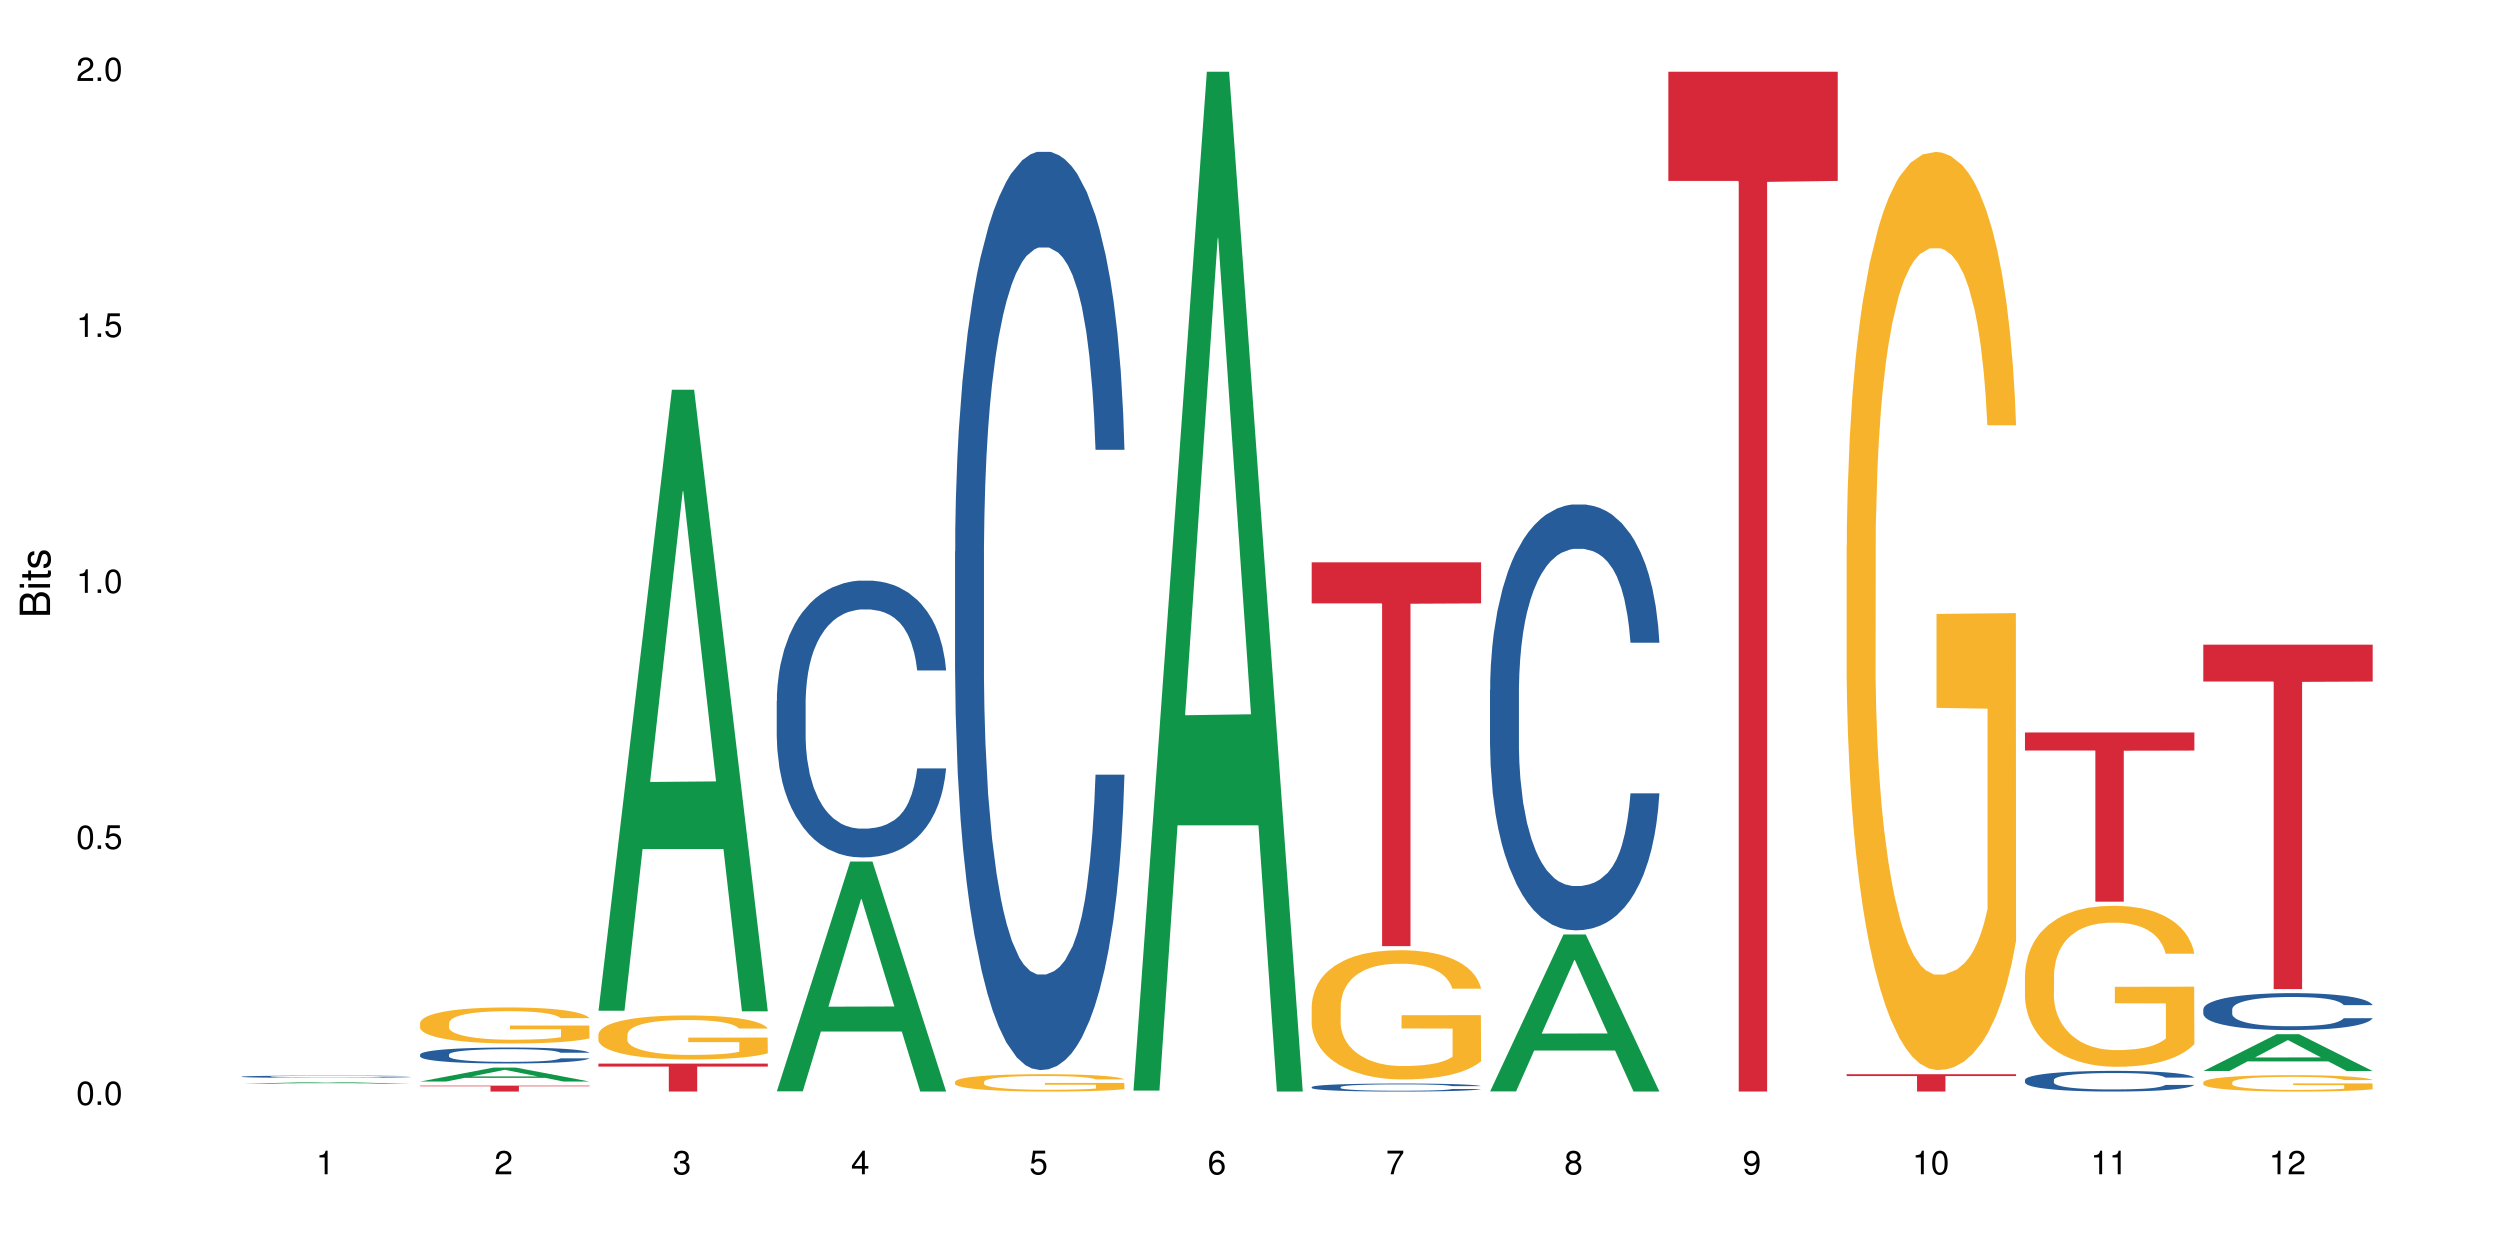 <?xml version="1.0" encoding="UTF-8"?>
<svg xmlns="http://www.w3.org/2000/svg" xmlns:xlink="http://www.w3.org/1999/xlink" width="720pt" height="360pt" viewBox="0 0 720 360" version="1.1">
<defs>
<g>
<symbol overflow="visible" id="glyph0-0">
<path style="stroke:none;" d=""/>
</symbol>
<symbol overflow="visible" id="glyph0-1">
<path style="stroke:none;" d="M 2.641 -6.797 C 2 -6.797 1.422 -6.531 1.078 -6.047 C 0.641 -5.453 0.406 -4.547 0.406 -3.297 C 0.406 -1 1.188 0.219 2.641 0.219 C 4.078 0.219 4.859 -1 4.859 -3.234 C 4.859 -4.562 4.656 -5.438 4.203 -6.047 C 3.844 -6.531 3.281 -6.797 2.641 -6.797 Z M 2.641 -6.047 C 3.547 -6.047 4 -5.125 4 -3.312 C 4 -1.375 3.562 -0.484 2.625 -0.484 C 1.734 -0.484 1.281 -1.422 1.281 -3.281 C 1.281 -5.141 1.734 -6.047 2.641 -6.047 Z M 2.641 -6.047 "/>
</symbol>
<symbol overflow="visible" id="glyph0-2">
<path style="stroke:none;" d="M 1.828 -1 L 0.828 -1 L 0.828 0 L 1.828 0 Z M 1.828 -1 "/>
</symbol>
<symbol overflow="visible" id="glyph0-3">
<path style="stroke:none;" d="M 4.562 -6.797 L 1.062 -6.797 L 0.547 -3.094 L 1.328 -3.094 C 1.719 -3.562 2.047 -3.734 2.578 -3.734 C 3.484 -3.734 4.062 -3.109 4.062 -2.094 C 4.062 -1.125 3.484 -0.531 2.578 -0.531 C 1.828 -0.531 1.375 -0.906 1.188 -1.672 L 0.328 -1.672 C 0.453 -1.109 0.547 -0.844 0.75 -0.594 C 1.125 -0.078 1.828 0.219 2.594 0.219 C 3.969 0.219 4.922 -0.781 4.922 -2.219 C 4.922 -3.562 4.031 -4.484 2.719 -4.484 C 2.25 -4.484 1.859 -4.359 1.469 -4.062 L 1.734 -5.969 L 4.562 -5.969 Z M 4.562 -6.797 "/>
</symbol>
<symbol overflow="visible" id="glyph0-4">
<path style="stroke:none;" d="M 2.484 -4.844 L 2.484 0 L 3.328 0 L 3.328 -6.797 L 2.766 -6.797 C 2.469 -5.75 2.281 -5.609 0.984 -5.453 L 0.984 -4.844 Z M 2.484 -4.844 "/>
</symbol>
<symbol overflow="visible" id="glyph0-5">
<path style="stroke:none;" d="M 4.859 -0.828 L 1.281 -0.828 C 1.359 -1.391 1.672 -1.75 2.5 -2.234 L 3.469 -2.75 C 4.406 -3.266 4.906 -3.969 4.906 -4.812 C 4.906 -5.375 4.672 -5.906 4.266 -6.266 C 3.859 -6.625 3.375 -6.797 2.719 -6.797 C 1.859 -6.797 1.219 -6.5 0.844 -5.922 C 0.609 -5.562 0.5 -5.125 0.484 -4.438 L 1.328 -4.438 C 1.359 -4.906 1.406 -5.188 1.531 -5.406 C 1.75 -5.812 2.188 -6.062 2.703 -6.062 C 3.469 -6.062 4.031 -5.516 4.031 -4.781 C 4.031 -4.25 3.719 -3.797 3.125 -3.438 L 2.234 -2.938 C 0.812 -2.141 0.406 -1.5 0.328 0 L 4.859 0 Z M 4.859 -0.828 "/>
</symbol>
<symbol overflow="visible" id="glyph0-6">
<path style="stroke:none;" d="M 2.125 -3.125 L 2.578 -3.125 C 3.516 -3.125 3.984 -2.703 3.984 -1.891 C 3.984 -1.031 3.469 -0.531 2.578 -0.531 C 1.656 -0.531 1.203 -0.984 1.156 -1.969 L 0.312 -1.969 C 0.344 -1.422 0.438 -1.078 0.609 -0.766 C 0.953 -0.109 1.625 0.219 2.547 0.219 C 3.953 0.219 4.859 -0.609 4.859 -1.906 C 4.859 -2.766 4.516 -3.25 3.703 -3.516 C 4.344 -3.766 4.656 -4.25 4.656 -4.938 C 4.656 -6.109 3.875 -6.797 2.578 -6.797 C 1.203 -6.797 0.484 -6.047 0.453 -4.609 L 1.297 -4.609 C 1.312 -5.016 1.344 -5.25 1.453 -5.453 C 1.641 -5.828 2.062 -6.062 2.594 -6.062 C 3.344 -6.062 3.797 -5.625 3.797 -4.906 C 3.797 -4.422 3.609 -4.141 3.25 -3.984 C 3.016 -3.891 2.719 -3.844 2.125 -3.844 Z M 2.125 -3.125 "/>
</symbol>
<symbol overflow="visible" id="glyph0-7">
<path style="stroke:none;" d="M 3.141 -1.625 L 3.141 0 L 3.984 0 L 3.984 -1.625 L 4.984 -1.625 L 4.984 -2.391 L 3.984 -2.391 L 3.984 -6.797 L 3.359 -6.797 L 0.266 -2.516 L 0.266 -1.625 Z M 3.141 -2.391 L 1 -2.391 L 3.141 -5.359 Z M 3.141 -2.391 "/>
</symbol>
<symbol overflow="visible" id="glyph0-8">
<path style="stroke:none;" d="M 4.781 -5.031 C 4.609 -6.141 3.891 -6.797 2.844 -6.797 C 2.094 -6.797 1.422 -6.438 1.031 -5.828 C 0.609 -5.172 0.406 -4.344 0.406 -3.094 C 0.406 -1.953 0.578 -1.234 0.984 -0.625 C 1.359 -0.078 1.953 0.219 2.703 0.219 C 3.984 0.219 4.922 -0.734 4.922 -2.078 C 4.922 -3.344 4.062 -4.234 2.844 -4.234 C 2.172 -4.234 1.641 -3.969 1.281 -3.469 C 1.281 -5.125 1.828 -6.047 2.797 -6.047 C 3.391 -6.047 3.797 -5.672 3.938 -5.031 Z M 2.734 -3.484 C 3.547 -3.484 4.062 -2.922 4.062 -2 C 4.062 -1.156 3.484 -0.531 2.703 -0.531 C 1.922 -0.531 1.328 -1.188 1.328 -2.047 C 1.328 -2.891 1.906 -3.484 2.734 -3.484 Z M 2.734 -3.484 "/>
</symbol>
<symbol overflow="visible" id="glyph0-9">
<path style="stroke:none;" d="M 4.984 -6.797 L 0.438 -6.797 L 0.438 -5.969 L 4.109 -5.969 C 2.5 -3.656 1.828 -2.234 1.328 0 L 2.219 0 C 2.594 -2.172 3.453 -4.047 4.984 -6.094 Z M 4.984 -6.797 "/>
</symbol>
<symbol overflow="visible" id="glyph0-10">
<path style="stroke:none;" d="M 3.75 -3.578 C 4.453 -4 4.688 -4.344 4.688 -4.984 C 4.688 -6.047 3.844 -6.797 2.641 -6.797 C 1.438 -6.797 0.594 -6.047 0.594 -4.984 C 0.594 -4.359 0.828 -4.016 1.516 -3.578 C 0.734 -3.203 0.359 -2.641 0.359 -1.891 C 0.359 -0.641 1.297 0.219 2.641 0.219 C 3.984 0.219 4.922 -0.641 4.922 -1.875 C 4.922 -2.641 4.531 -3.203 3.75 -3.578 Z M 2.641 -6.047 C 3.359 -6.047 3.812 -5.625 3.812 -4.969 C 3.812 -4.344 3.344 -3.922 2.641 -3.922 C 1.922 -3.922 1.453 -4.344 1.453 -4.984 C 1.453 -5.625 1.922 -6.047 2.641 -6.047 Z M 2.641 -3.203 C 3.484 -3.203 4.062 -2.672 4.062 -1.875 C 4.062 -1.062 3.484 -0.531 2.625 -0.531 C 1.797 -0.531 1.219 -1.078 1.219 -1.875 C 1.219 -2.672 1.797 -3.203 2.641 -3.203 Z M 2.641 -3.203 "/>
</symbol>
<symbol overflow="visible" id="glyph0-11">
<path style="stroke:none;" d="M 0.516 -1.547 C 0.672 -0.438 1.406 0.219 2.438 0.219 C 3.188 0.219 3.859 -0.141 4.266 -0.75 C 4.688 -1.406 4.891 -2.25 4.891 -3.484 C 4.891 -4.625 4.703 -5.359 4.312 -5.953 C 3.938 -6.5 3.344 -6.797 2.594 -6.797 C 1.297 -6.797 0.359 -5.844 0.359 -4.516 C 0.359 -3.25 1.234 -2.344 2.453 -2.344 C 3.094 -2.344 3.562 -2.578 4.016 -3.109 C 4 -1.453 3.469 -0.531 2.5 -0.531 C 1.906 -0.531 1.484 -0.906 1.359 -1.547 Z M 2.578 -6.062 C 3.375 -6.062 3.969 -5.406 3.969 -4.531 C 3.969 -3.688 3.375 -3.094 2.547 -3.094 C 1.734 -3.094 1.234 -3.672 1.234 -4.578 C 1.234 -5.438 1.797 -6.062 2.578 -6.062 Z M 2.578 -6.062 "/>
</symbol>
<symbol overflow="visible" id="glyph1-0">
<path style="stroke:none;" d=""/>
</symbol>
<symbol overflow="visible" id="glyph1-1">
<path style="stroke:none;" d="M 0 -0.953 L 0 -4.891 C 0 -5.719 -0.234 -6.344 -0.734 -6.797 C -1.188 -7.234 -1.812 -7.469 -2.5 -7.469 C -3.547 -7.469 -4.188 -7 -4.625 -5.875 C -4.984 -6.672 -5.641 -7.094 -6.531 -7.094 C -7.156 -7.094 -7.734 -6.859 -8.141 -6.391 C -8.562 -5.938 -8.75 -5.344 -8.75 -4.5 L -8.75 -0.953 Z M -4.984 -2.062 L -7.766 -2.062 L -7.766 -4.219 C -7.766 -4.844 -7.688 -5.203 -7.453 -5.5 C -7.219 -5.812 -6.859 -5.969 -6.375 -5.969 C -5.906 -5.969 -5.531 -5.812 -5.297 -5.5 C -5.062 -5.203 -4.984 -4.844 -4.984 -4.219 Z M -0.984 -2.062 L -4 -2.062 L -4 -4.781 C -4 -5.328 -3.859 -5.688 -3.578 -5.953 C -3.297 -6.219 -2.922 -6.359 -2.484 -6.359 C -2.062 -6.359 -1.688 -6.219 -1.406 -5.953 C -1.109 -5.688 -0.984 -5.328 -0.984 -4.781 Z M -0.984 -2.062 "/>
</symbol>
<symbol overflow="visible" id="glyph1-2">
<path style="stroke:none;" d="M -6.281 -1.797 L -6.281 -0.797 L 0 -0.797 L 0 -1.797 Z M -8.75 -1.797 L -8.75 -0.797 L -7.484 -0.797 L -7.484 -1.797 Z M -8.75 -1.797 "/>
</symbol>
<symbol overflow="visible" id="glyph1-3">
<path style="stroke:none;" d="M -6.281 -3.047 L -6.281 -2.016 L -8.016 -2.016 L -8.016 -1.016 L -6.281 -1.016 L -6.281 -0.172 L -5.469 -0.172 L -5.469 -1.016 L -0.719 -1.016 C -0.078 -1.016 0.281 -1.453 0.281 -2.234 C 0.281 -2.469 0.25 -2.719 0.188 -3.047 L -0.641 -3.047 C -0.609 -2.922 -0.594 -2.766 -0.594 -2.562 C -0.594 -2.141 -0.719 -2.016 -1.156 -2.016 L -5.469 -2.016 L -5.469 -3.047 Z M -6.281 -3.047 "/>
</symbol>
<symbol overflow="visible" id="glyph1-4">
<path style="stroke:none;" d="M -4.531 -5.25 C -5.766 -5.25 -6.469 -4.422 -6.469 -2.969 C -6.469 -1.516 -5.719 -0.562 -4.547 -0.562 C -3.562 -0.562 -3.094 -1.062 -2.734 -2.562 L -2.516 -3.484 C -2.344 -4.188 -2.094 -4.469 -1.625 -4.469 C -1.047 -4.469 -0.641 -3.875 -0.641 -3 C -0.641 -2.453 -0.797 -2 -1.062 -1.75 C -1.25 -1.594 -1.422 -1.531 -1.875 -1.469 L -1.875 -0.406 C -0.422 -0.453 0.281 -1.266 0.281 -2.922 C 0.281 -4.5 -0.5 -5.516 -1.719 -5.516 C -2.656 -5.516 -3.172 -4.984 -3.469 -3.734 L -3.703 -2.766 C -3.891 -1.953 -4.156 -1.609 -4.594 -1.609 C -5.172 -1.609 -5.547 -2.125 -5.547 -2.938 C -5.547 -3.75 -5.203 -4.172 -4.531 -4.203 Z M -4.531 -5.25 "/>
</symbol>
</g>
</defs>
<g id="surface4497">
<rect x="0" y="0" width="720" height="360" style="fill:rgb(100%,100%,100%);fill-opacity:1;stroke:none;"/>
<path style=" stroke:none;fill-rule:nonzero;fill:rgb(6.275%,58.824%,28.235%);fill-opacity:1;" d="M 69.629 312.141 L 69.68 312.141 L 90.793 311.613 L 97.203 311.613 L 118.418 312.141 L 110.965 312.141 L 105.648 312.004 L 82.348 312.004 L 77.137 312.141 L 69.629 312.141 L 84.59 311.945 L 103.512 311.945 L 94.074 311.699 L 93.867 311.699 L 84.535 311.945 L 84.59 311.945 Z M 69.629 312.141 "/>
<path style=" stroke:none;fill-rule:nonzero;fill:rgb(14.51%,36.078%,60%);fill-opacity:1;" d="M 69.629 310.062 L 69.688 310.062 L 69.688 310.047 L 69.867 310.023 L 70.285 309.996 L 70.699 309.977 L 71.77 309.941 L 73.258 309.906 L 74.805 309.879 L 75.938 309.863 L 76.949 309.852 L 79.27 309.828 L 80.754 309.82 L 82.363 309.809 L 84.324 309.797 L 85.754 309.793 L 88.965 309.781 L 91.348 309.777 L 99.559 309.777 L 101.281 309.781 L 103.188 309.785 L 104.793 309.793 L 107.59 309.805 L 110.09 309.82 L 111.219 309.832 L 113.004 309.852 L 114.371 309.867 L 115.324 309.883 L 116.395 309.906 L 117.348 309.934 L 118.062 309.965 L 118.418 309.988 L 110.09 309.988 L 109.672 309.965 L 109.195 309.945 L 108.305 309.922 L 107.41 309.906 L 106.16 309.887 L 105.031 309.875 L 103.484 309.863 L 102.117 309.859 L 100.688 309.852 L 99.32 309.848 L 96.699 309.844 L 93.668 309.844 L 92.535 309.848 L 90.215 309.852 L 88.965 309.855 L 87.18 309.863 L 85.934 309.871 L 84.445 309.883 L 83.434 309.895 L 82.184 309.91 L 81.289 309.922 L 80.281 309.941 L 79.684 309.957 L 79.148 309.977 L 78.672 309.996 L 78.316 310.016 L 78.078 310.039 L 77.961 310.059 L 77.961 310.152 L 78.078 310.176 L 78.375 310.199 L 79.148 310.234 L 80.281 310.27 L 81.59 310.293 L 82.84 310.312 L 83.551 310.32 L 84.504 310.328 L 85.992 310.34 L 88.133 310.352 L 89.383 310.359 L 91.285 310.363 L 93.25 310.367 L 95.867 310.367 L 98.188 310.363 L 99.734 310.359 L 101.344 310.355 L 103.543 310.344 L 104.91 310.336 L 106.102 310.324 L 106.996 310.312 L 107.59 310.305 L 108.48 310.285 L 109.195 310.266 L 109.73 310.242 L 110.09 310.223 L 118.418 310.223 L 118.062 310.246 L 117.523 310.27 L 116.988 310.289 L 116.156 310.309 L 115.203 310.328 L 113.836 310.348 L 112.707 310.363 L 111.219 310.375 L 109.852 310.387 L 108.363 310.398 L 106.16 310.41 L 104.734 310.418 L 103.188 310.422 L 101.344 310.426 L 99.02 310.43 L 96.523 310.434 L 91.703 310.434 L 89.859 310.43 L 87.418 310.426 L 84.387 310.414 L 82.184 310.402 L 80.457 310.391 L 78.969 310.379 L 77.305 310.363 L 75.164 310.336 L 73.855 310.316 L 72.961 310.301 L 71.949 310.277 L 71.234 310.254 L 70.402 310.223 L 69.809 310.18 L 69.629 310.145 Z M 69.629 310.062 "/>
<path style=" stroke:none;fill-rule:nonzero;fill:rgb(6.275%,58.824%,28.235%);fill-opacity:1;" d="M 120.984 311.48 L 121.039 311.477 L 142.148 307.465 L 148.559 307.465 L 169.773 311.484 L 162.32 311.484 L 157.004 310.434 L 133.703 310.434 L 128.492 311.48 L 120.984 311.48 L 135.945 310 L 154.867 309.996 L 145.434 308.121 L 145.328 308.117 L 145.223 308.129 L 135.895 309.996 L 135.945 310 Z M 120.984 311.48 "/>
<path style=" stroke:none;fill-rule:nonzero;fill:rgb(14.51%,36.078%,60%);fill-opacity:1;" d="M 120.984 303.691 L 121.047 303.688 L 121.047 303.586 L 121.223 303.426 L 121.641 303.227 L 122.055 303.086 L 123.129 302.84 L 124.613 302.598 L 126.16 302.414 L 127.293 302.305 L 128.305 302.223 L 130.625 302.066 L 132.113 301.984 L 133.719 301.914 L 135.684 301.844 L 137.109 301.801 L 140.324 301.734 L 142.703 301.703 L 144.547 301.691 L 148.535 301.691 L 150.914 301.707 L 152.637 301.73 L 154.543 301.762 L 156.148 301.801 L 158.945 301.895 L 161.445 302.012 L 162.574 302.078 L 164.359 302.207 L 165.727 302.336 L 166.68 302.445 L 167.75 302.598 L 168.703 302.789 L 169.418 303.004 L 169.773 303.184 L 161.445 303.184 L 161.027 303.016 L 160.551 302.887 L 159.66 302.711 L 158.766 302.59 L 157.516 302.469 L 156.387 302.391 L 154.84 302.309 L 153.473 302.258 L 152.043 302.223 L 150.676 302.195 L 148.059 302.172 L 145.023 302.172 L 143.891 302.18 L 141.57 302.211 L 140.324 302.242 L 138.539 302.301 L 137.289 302.355 L 135.801 302.441 L 134.789 302.512 L 133.539 302.621 L 132.648 302.719 L 131.637 302.855 L 131.039 302.961 L 130.504 303.078 L 130.031 303.215 L 129.672 303.363 L 129.434 303.52 L 129.316 303.672 L 129.316 304.32 L 129.434 304.473 L 129.73 304.648 L 130.504 304.906 L 131.637 305.129 L 132.945 305.305 L 134.195 305.43 L 134.906 305.488 L 135.859 305.555 L 137.348 305.641 L 139.488 305.723 L 140.738 305.758 L 142.645 305.793 L 144.605 305.809 L 147.223 305.809 L 149.543 305.793 L 151.09 305.77 L 152.699 305.738 L 154.898 305.664 L 156.27 305.598 L 157.457 305.52 L 158.352 305.438 L 158.945 305.371 L 159.84 305.242 L 160.551 305.098 L 161.086 304.949 L 161.445 304.809 L 169.773 304.809 L 169.418 304.977 L 168.883 305.141 L 168.348 305.262 L 167.512 305.41 L 166.562 305.539 L 165.191 305.688 L 164.062 305.781 L 162.574 305.887 L 161.207 305.969 L 159.719 306.039 L 157.516 306.121 L 156.09 306.164 L 154.543 306.203 L 152.699 306.238 L 150.379 306.266 L 147.879 306.281 L 145.559 306.285 L 143.059 306.277 L 141.215 306.262 L 138.777 306.223 L 135.742 306.148 L 133.539 306.066 L 131.812 305.988 L 130.328 305.906 L 128.66 305.793 L 126.52 305.605 L 125.211 305.465 L 124.316 305.348 L 123.305 305.184 L 122.594 305.035 L 121.758 304.801 L 121.164 304.5 L 120.984 304.27 Z M 120.984 303.691 "/>
<path style=" stroke:none;fill-rule:nonzero;fill:rgb(96.863%,70.196%,16.863%);fill-opacity:1;" d="M 120.984 294.586 L 121.047 294.574 L 121.047 294.387 L 121.281 293.961 L 121.879 293.371 L 122.652 292.891 L 123.484 292.512 L 124.02 292.312 L 124.914 292.027 L 125.688 291.82 L 127.648 291.395 L 130.148 290.996 L 131.516 290.824 L 133.062 290.664 L 135.266 290.484 L 136.277 290.418 L 139.371 290.266 L 142.883 290.172 L 146.75 290.145 L 148.535 290.152 L 150.973 290.191 L 154.305 290.297 L 156.207 290.391 L 157.695 290.484 L 159.242 290.609 L 161.148 290.797 L 162.934 291.023 L 164.359 291.25 L 165.789 291.535 L 166.977 291.84 L 167.988 292.172 L 168.883 292.566 L 169.418 292.898 L 169.773 293.23 L 161.504 293.23 L 161.027 292.898 L 160.492 292.645 L 159.602 292.332 L 158.707 292.105 L 157.816 291.926 L 156.148 291.676 L 154.723 291.527 L 152.938 291.395 L 151.211 291.309 L 149.246 291.25 L 148.059 291.234 L 144.902 291.234 L 142.047 291.301 L 140.383 291.375 L 139.191 291.449 L 137.527 291.594 L 136.516 291.707 L 135.918 291.781 L 134.133 292.074 L 132.945 292.34 L 132.289 292.52 L 131.457 292.805 L 130.863 293.059 L 130.207 293.438 L 129.852 293.723 L 129.375 294.367 L 129.316 296.07 L 129.492 296.43 L 129.852 296.82 L 130.328 297.16 L 131.039 297.52 L 131.754 297.793 L 133.004 298.164 L 134.074 298.41 L 134.906 298.57 L 136.516 298.828 L 137.168 298.914 L 138.715 299.082 L 140.324 299.215 L 142.285 299.328 L 143.773 299.387 L 146.152 299.434 L 149.188 299.434 L 152.758 299.375 L 155.02 299.301 L 156.566 299.227 L 157.578 299.16 L 158.828 299.055 L 159.719 298.961 L 160.551 298.855 L 161.562 298.695 L 161.562 296.43 L 146.867 296.422 L 146.867 295.359 L 169.715 295.352 L 169.773 299.055 L 168.523 299.309 L 166.977 299.555 L 165.492 299.746 L 163.941 299.906 L 161.742 300.086 L 159.957 300.199 L 157.219 300.332 L 154.723 300.418 L 152.102 300.477 L 149.781 300.504 L 147.047 300.512 L 144.605 300.492 L 141.988 300.438 L 139.906 300.359 L 138.004 300.266 L 136.098 300.145 L 133.719 299.945 L 132.172 299.785 L 130.566 299.586 L 128.957 299.348 L 127.531 299.094 L 126.578 298.895 L 125.625 298.664 L 124.613 298.383 L 123.664 298.059 L 122.949 297.766 L 122.293 297.434 L 121.82 297.121 L 121.344 296.695 L 121.105 296.355 L 120.984 296.062 Z M 120.984 294.586 "/>
<path style=" stroke:none;fill-rule:nonzero;fill:rgb(83.922%,15.686%,22.353%);fill-opacity:1;" d="M 120.984 312.664 L 169.773 312.664 L 169.773 312.848 L 149.441 312.848 L 149.441 314.371 L 141.262 314.371 L 141.262 312.848 L 120.984 312.848 Z M 120.984 312.664 "/>
<path style=" stroke:none;fill-rule:nonzero;fill:rgb(6.275%,58.824%,28.235%);fill-opacity:1;" d="M 172.344 291.098 L 172.395 290.93 L 193.504 112.242 L 199.914 112.242 L 221.129 291.27 L 213.676 291.27 L 208.359 244.535 L 185.059 244.535 L 179.848 291.098 L 172.344 291.098 L 187.301 225.207 L 206.223 225.039 L 196.789 141.492 L 196.684 141.324 L 196.578 141.828 L 187.25 225.039 L 187.301 225.207 Z M 172.344 291.098 "/>
<path style=" stroke:none;fill-rule:nonzero;fill:rgb(96.863%,70.196%,16.863%);fill-opacity:1;" d="M 172.344 297.879 L 172.402 297.867 L 172.402 297.637 L 172.641 297.113 L 173.234 296.398 L 174.008 295.805 L 174.84 295.344 L 175.375 295.098 L 176.27 294.754 L 177.043 294.496 L 179.004 293.977 L 181.504 293.488 L 182.875 293.281 L 184.422 293.086 L 186.621 292.863 L 187.633 292.781 L 190.727 292.598 L 194.238 292.48 L 198.105 292.445 L 199.891 292.457 L 202.328 292.504 L 205.66 292.633 L 207.566 292.75 L 209.051 292.863 L 210.598 293.016 L 212.504 293.246 L 214.289 293.523 L 215.715 293.801 L 217.145 294.148 L 218.336 294.52 L 219.344 294.926 L 220.238 295.414 L 220.773 295.816 L 221.129 296.223 L 212.859 296.223 L 212.383 295.816 L 211.848 295.504 L 210.957 295.121 L 210.062 294.844 L 209.172 294.625 L 207.504 294.324 L 206.078 294.137 L 204.293 293.977 L 202.566 293.871 L 200.605 293.801 L 199.414 293.777 L 196.262 293.777 L 193.402 293.859 L 191.738 293.953 L 190.547 294.047 L 188.883 294.219 L 187.871 294.359 L 187.277 294.449 L 185.492 294.809 L 184.301 295.133 L 183.648 295.355 L 182.812 295.703 L 182.219 296.016 L 181.562 296.477 L 181.207 296.824 L 180.73 297.613 L 180.672 299.699 L 180.852 300.137 L 181.207 300.613 L 181.684 301.031 L 182.398 301.469 L 183.109 301.805 L 184.359 302.258 L 185.43 302.559 L 186.266 302.754 L 187.871 303.066 L 188.527 303.172 L 190.074 303.379 L 191.68 303.543 L 193.641 303.684 L 195.129 303.75 L 197.508 303.809 L 200.543 303.809 L 204.113 303.738 L 206.375 303.648 L 207.922 303.555 L 208.934 303.473 L 210.184 303.348 L 211.074 303.23 L 211.906 303.102 L 212.918 302.906 L 212.918 300.137 L 198.223 300.125 L 198.223 298.828 L 221.07 298.816 L 221.129 303.348 L 219.883 303.66 L 218.336 303.961 L 216.848 304.191 L 215.301 304.387 L 213.098 304.609 L 211.312 304.746 L 208.578 304.91 L 206.078 305.012 L 203.461 305.082 L 201.141 305.117 L 198.402 305.129 L 195.961 305.105 L 193.344 305.035 L 191.262 304.945 L 189.359 304.828 L 187.453 304.68 L 185.074 304.434 L 183.527 304.238 L 181.922 303.996 L 180.316 303.703 L 178.887 303.391 L 177.934 303.148 L 176.984 302.871 L 175.973 302.523 L 175.02 302.129 L 174.305 301.77 L 173.652 301.367 L 173.176 300.984 L 172.699 300.461 L 172.461 300.047 L 172.344 299.688 Z M 172.344 297.879 "/>
<path style=" stroke:none;fill-rule:nonzero;fill:rgb(83.922%,15.686%,22.353%);fill-opacity:1;" d="M 172.344 306.309 L 221.129 306.309 L 221.129 307.172 L 200.797 307.18 L 200.797 314.371 L 192.617 314.371 L 192.617 307.188 L 192.496 307.172 L 172.344 307.172 Z M 172.344 306.309 "/>
<path style=" stroke:none;fill-rule:nonzero;fill:rgb(6.275%,58.824%,28.235%);fill-opacity:1;" d="M 223.699 314.309 L 223.75 314.246 L 244.859 248.129 L 251.273 248.129 L 272.488 314.371 L 265.031 314.371 L 259.715 297.078 L 236.418 297.078 L 231.203 314.309 L 223.699 314.309 L 238.656 289.926 L 257.578 289.863 L 248.145 258.953 L 248.039 258.891 L 247.938 259.078 L 238.605 289.863 L 238.656 289.926 Z M 223.699 314.309 "/>
<path style=" stroke:none;fill-rule:nonzero;fill:rgb(14.51%,36.078%,60%);fill-opacity:1;" d="M 223.699 201.914 L 223.758 201.84 L 223.758 200.094 L 223.938 197.324 L 224.352 193.824 L 224.77 191.422 L 225.84 187.121 L 227.328 182.969 L 228.875 179.762 L 230.004 177.867 L 231.016 176.41 L 233.336 173.711 L 234.824 172.328 L 236.43 171.09 L 238.395 169.852 L 239.82 169.121 L 243.035 167.957 L 245.414 167.445 L 247.258 167.227 L 251.246 167.227 L 253.625 167.52 L 255.352 167.883 L 257.254 168.465 L 258.863 169.121 L 261.656 170.723 L 264.156 172.766 L 265.289 173.93 L 267.074 176.191 L 268.441 178.375 L 269.395 180.27 L 270.465 182.969 L 271.414 186.246 L 272.129 189.965 L 272.488 193.098 L 264.156 193.098 L 263.742 190.184 L 263.266 187.922 L 262.371 184.934 L 261.48 182.82 L 260.23 180.707 L 259.102 179.324 L 257.551 177.938 L 256.184 177.062 L 254.758 176.41 L 253.387 175.973 L 250.77 175.535 L 247.734 175.535 L 246.605 175.68 L 244.285 176.262 L 243.035 176.773 L 241.25 177.793 L 240 178.742 L 238.512 180.199 L 237.5 181.438 L 236.254 183.332 L 235.359 185.008 L 234.348 187.414 L 233.754 189.234 L 233.219 191.273 L 232.742 193.68 L 232.387 196.23 L 232.148 198.926 L 232.027 201.551 L 232.027 212.844 L 232.148 215.469 L 232.445 218.531 L 233.219 222.977 L 234.348 226.836 L 235.656 229.898 L 236.906 232.086 L 237.621 233.105 L 238.574 234.27 L 240.059 235.727 L 242.203 237.188 L 243.453 237.77 L 245.355 238.352 L 247.32 238.645 L 249.938 238.645 L 252.258 238.352 L 253.805 237.988 L 255.41 237.402 L 257.613 236.164 L 258.98 235 L 260.172 233.613 L 261.062 232.23 L 261.656 231.062 L 262.551 228.805 L 263.266 226.328 L 263.801 223.777 L 264.156 221.301 L 272.488 221.301 L 272.129 224.215 L 271.594 227.055 L 271.059 229.168 L 270.227 231.719 L 269.273 233.98 L 267.906 236.531 L 266.773 238.207 L 265.289 240.027 L 263.918 241.414 L 262.43 242.652 L 260.23 244.109 L 258.801 244.836 L 257.254 245.492 L 255.41 246.078 L 253.09 246.586 L 250.59 246.879 L 248.27 246.949 L 245.773 246.805 L 243.926 246.512 L 241.488 245.859 L 238.453 244.547 L 236.254 243.16 L 234.527 241.777 L 233.039 240.32 L 231.375 238.352 L 229.23 235.145 L 227.922 232.668 L 227.031 230.625 L 226.02 227.785 L 225.305 225.234 L 224.473 221.152 L 223.875 215.98 L 223.699 211.973 Z M 223.699 201.914 "/>
<path style=" stroke:none;fill-rule:nonzero;fill:rgb(14.51%,36.078%,60%);fill-opacity:1;" d="M 275.055 158.801 L 275.113 158.559 L 275.113 152.758 L 275.293 143.574 L 275.711 131.969 L 276.125 123.992 L 277.195 109.73 L 278.684 95.949 L 280.23 85.316 L 281.359 79.031 L 282.371 74.195 L 284.691 65.25 L 286.18 60.656 L 287.789 56.547 L 289.75 52.438 L 291.18 50.023 L 294.391 46.152 L 296.77 44.461 L 298.617 43.738 L 302.602 43.738 L 304.98 44.703 L 306.707 45.914 L 308.613 47.848 L 310.219 50.023 L 313.016 55.34 L 315.512 62.109 L 316.645 65.977 L 318.43 73.469 L 319.797 80.723 L 320.75 87.008 L 321.82 95.949 L 322.773 106.828 L 323.484 119.156 L 323.844 129.551 L 315.512 129.551 L 315.098 119.883 L 314.621 112.391 L 313.727 102.477 L 312.836 95.469 L 311.586 88.457 L 310.457 83.863 L 308.91 79.27 L 307.539 76.371 L 306.113 74.195 L 304.742 72.746 L 302.125 71.293 L 299.09 71.293 L 297.961 71.777 L 295.641 73.711 L 294.391 75.402 L 292.605 78.789 L 291.355 81.93 L 289.871 86.766 L 288.859 90.875 L 287.609 97.16 L 286.715 102.719 L 285.703 110.695 L 285.109 116.738 L 284.574 123.508 L 284.098 131.484 L 283.742 139.945 L 283.504 148.891 L 283.383 157.594 L 283.383 195.062 L 283.504 203.766 L 283.801 213.918 L 284.574 228.664 L 285.703 241.477 L 287.012 251.629 L 288.262 258.879 L 288.977 262.266 L 289.93 266.133 L 291.418 270.965 L 293.559 275.801 L 294.809 277.734 L 296.711 279.668 L 298.676 280.637 L 301.293 280.637 L 303.613 279.668 L 305.16 278.461 L 306.766 276.527 L 308.969 272.418 L 310.336 268.547 L 311.527 263.957 L 312.418 259.363 L 313.016 255.496 L 313.906 248 L 314.621 239.781 L 315.156 231.32 L 315.512 223.102 L 323.844 223.102 L 323.484 232.773 L 322.949 242.199 L 322.414 249.211 L 321.582 257.672 L 320.629 265.164 L 319.262 273.625 L 318.133 279.184 L 316.645 285.227 L 315.273 289.82 L 313.789 293.93 L 311.586 298.766 L 310.16 301.184 L 308.613 303.359 L 306.766 305.293 L 304.445 306.984 L 301.949 307.953 L 299.629 308.191 L 297.129 307.711 L 295.285 306.742 L 292.844 304.566 L 289.809 300.215 L 287.609 295.621 L 285.883 291.031 L 284.395 286.195 L 282.73 279.668 L 280.586 269.031 L 279.277 260.812 L 278.387 254.043 L 277.375 244.617 L 276.66 236.156 L 275.828 222.621 L 275.234 205.457 L 275.055 192.16 Z M 275.055 158.801 "/>
<path style=" stroke:none;fill-rule:nonzero;fill:rgb(96.863%,70.196%,16.863%);fill-opacity:1;" d="M 275.055 311.512 L 275.113 311.508 L 275.113 311.418 L 275.352 311.211 L 275.945 310.93 L 276.719 310.695 L 277.555 310.516 L 278.09 310.418 L 278.98 310.281 L 279.754 310.18 L 281.719 309.977 L 284.219 309.785 L 285.586 309.703 L 287.133 309.625 L 289.336 309.535 L 290.344 309.504 L 293.438 309.434 L 296.949 309.387 L 300.816 309.371 L 302.602 309.379 L 305.043 309.395 L 308.375 309.445 L 310.277 309.492 L 311.766 309.535 L 313.312 309.598 L 315.215 309.688 L 317 309.797 L 318.43 309.906 L 319.855 310.043 L 321.047 310.191 L 322.059 310.348 L 322.949 310.543 L 323.484 310.699 L 323.844 310.859 L 315.574 310.859 L 315.098 310.699 L 314.562 310.578 L 313.668 310.426 L 312.777 310.316 L 311.883 310.23 L 310.219 310.113 L 308.789 310.039 L 307.004 309.977 L 305.281 309.934 L 303.316 309.906 L 302.125 309.898 L 298.973 309.898 L 296.117 309.93 L 294.449 309.965 L 293.262 310.004 L 291.594 310.07 L 290.582 310.125 L 289.988 310.164 L 288.203 310.305 L 287.012 310.43 L 286.359 310.52 L 285.527 310.656 L 284.93 310.777 L 284.277 310.961 L 283.918 311.098 L 283.445 311.41 L 283.383 312.23 L 283.562 312.402 L 283.918 312.59 L 284.395 312.754 L 285.109 312.93 L 285.824 313.062 L 287.074 313.238 L 288.145 313.355 L 288.977 313.434 L 290.582 313.559 L 291.238 313.598 L 292.785 313.68 L 294.391 313.746 L 296.355 313.801 L 297.844 313.828 L 300.223 313.852 L 303.258 313.852 L 306.828 313.824 L 309.086 313.785 L 310.633 313.75 L 311.645 313.719 L 312.895 313.668 L 313.789 313.621 L 314.621 313.57 L 315.633 313.496 L 315.633 312.402 L 300.938 312.398 L 300.938 311.887 L 323.785 311.883 L 323.844 313.668 L 322.594 313.789 L 321.047 313.91 L 319.559 314 L 318.012 314.078 L 315.812 314.164 L 314.027 314.219 L 311.289 314.285 L 308.789 314.324 L 306.172 314.352 L 303.852 314.367 L 301.113 314.371 L 298.676 314.363 L 296.059 314.336 L 293.977 314.297 L 292.07 314.254 L 290.168 314.191 L 287.789 314.098 L 286.238 314.02 L 284.633 313.922 L 283.027 313.809 L 281.598 313.688 L 280.648 313.59 L 279.695 313.48 L 278.684 313.344 L 277.73 313.188 L 277.02 313.047 L 276.363 312.887 L 275.887 312.738 L 275.41 312.531 L 275.172 312.367 L 275.055 312.227 Z M 275.055 311.512 "/>
<path style=" stroke:none;fill-rule:nonzero;fill:rgb(6.275%,58.824%,28.235%);fill-opacity:1;" d="M 326.41 314.094 L 326.465 313.82 L 347.574 20.664 L 353.984 20.664 L 375.199 314.371 L 367.746 314.371 L 362.43 237.703 L 339.129 237.703 L 333.918 314.094 L 326.41 314.094 L 341.371 205.988 L 360.293 205.711 L 350.855 68.648 L 350.754 68.375 L 350.648 69.199 L 341.32 205.711 L 341.371 205.988 Z M 326.41 314.094 "/>
<path style=" stroke:none;fill-rule:nonzero;fill:rgb(14.51%,36.078%,60%);fill-opacity:1;" d="M 377.766 313.066 L 377.828 313.062 L 377.828 313.012 L 378.004 312.934 L 378.422 312.832 L 378.84 312.762 L 379.91 312.637 L 381.395 312.516 L 382.945 312.422 L 384.074 312.367 L 385.086 312.324 L 387.406 312.246 L 388.895 312.207 L 390.5 312.172 L 392.465 312.137 L 393.891 312.113 L 397.105 312.082 L 399.484 312.066 L 401.328 312.059 L 405.316 312.059 L 407.695 312.066 L 409.422 312.078 L 411.324 312.094 L 412.93 312.113 L 415.727 312.16 L 418.227 312.219 L 419.355 312.254 L 421.141 312.32 L 422.508 312.383 L 423.461 312.438 L 424.531 312.516 L 425.484 312.609 L 426.199 312.719 L 426.555 312.809 L 418.227 312.809 L 417.809 312.727 L 417.332 312.66 L 416.441 312.574 L 415.547 312.512 L 414.301 312.449 L 413.168 312.41 L 411.621 312.371 L 410.254 312.344 L 408.824 312.324 L 407.457 312.312 L 404.84 312.301 L 401.805 312.301 L 400.676 312.305 L 398.352 312.32 L 397.105 312.336 L 395.32 312.367 L 394.07 312.395 L 392.582 312.434 L 391.57 312.473 L 390.32 312.527 L 389.43 312.574 L 388.418 312.645 L 387.824 312.695 L 387.285 312.758 L 386.812 312.824 L 386.453 312.898 L 386.215 312.977 L 386.098 313.055 L 386.098 313.383 L 386.215 313.457 L 386.512 313.547 L 387.285 313.676 L 388.418 313.789 L 389.727 313.875 L 390.977 313.941 L 391.691 313.969 L 392.641 314.004 L 394.129 314.047 L 396.27 314.086 L 397.52 314.105 L 399.426 314.121 L 401.387 314.129 L 404.004 314.129 L 406.328 314.121 L 407.875 314.109 L 409.48 314.094 L 411.68 314.059 L 413.051 314.023 L 414.238 313.984 L 415.133 313.945 L 415.727 313.91 L 416.621 313.844 L 417.332 313.773 L 417.867 313.699 L 418.227 313.625 L 426.555 313.625 L 426.199 313.711 L 425.664 313.793 L 425.129 313.855 L 424.293 313.93 L 423.344 313.996 L 421.973 314.07 L 420.844 314.117 L 419.355 314.172 L 417.988 314.211 L 416.5 314.246 L 414.301 314.289 L 412.871 314.309 L 411.324 314.328 L 409.48 314.344 L 407.16 314.359 L 404.66 314.367 L 402.34 314.371 L 399.84 314.367 L 397.996 314.359 L 395.559 314.34 L 392.523 314.301 L 390.32 314.262 L 388.598 314.219 L 387.109 314.18 L 385.441 314.121 L 383.301 314.027 L 381.992 313.957 L 381.098 313.898 L 380.086 313.816 L 379.375 313.742 L 378.539 313.621 L 377.945 313.473 L 377.766 313.355 Z M 377.766 313.066 "/>
<path style=" stroke:none;fill-rule:nonzero;fill:rgb(96.863%,70.196%,16.863%);fill-opacity:1;" d="M 377.766 289.602 L 377.828 289.566 L 377.828 288.887 L 378.066 287.355 L 378.66 285.25 L 379.434 283.516 L 380.266 282.156 L 380.801 281.441 L 381.695 280.422 L 382.469 279.676 L 384.43 278.145 L 386.93 276.719 L 388.297 276.105 L 389.844 275.527 L 392.047 274.883 L 393.059 274.645 L 396.152 274.102 L 399.664 273.762 L 403.531 273.656 L 405.316 273.691 L 407.754 273.828 L 411.086 274.203 L 412.988 274.543 L 414.477 274.883 L 416.023 275.324 L 417.93 276.004 L 419.715 276.82 L 421.141 277.637 L 422.57 278.656 L 423.758 279.742 L 424.77 280.934 L 425.664 282.359 L 426.199 283.551 L 426.555 284.738 L 418.285 284.738 L 417.809 283.551 L 417.273 282.633 L 416.383 281.512 L 415.488 280.695 L 414.598 280.047 L 412.93 279.164 L 411.504 278.621 L 409.719 278.145 L 407.992 277.84 L 406.027 277.637 L 404.84 277.566 L 401.684 277.566 L 398.828 277.805 L 397.164 278.078 L 395.973 278.348 L 394.309 278.859 L 393.297 279.266 L 392.699 279.539 L 390.918 280.594 L 389.727 281.543 L 389.07 282.191 L 388.238 283.211 L 387.645 284.129 L 386.988 285.488 L 386.633 286.508 L 386.156 288.82 L 386.098 294.938 L 386.273 296.23 L 386.633 297.621 L 387.109 298.848 L 387.824 300.137 L 388.535 301.125 L 389.785 302.449 L 390.855 303.332 L 391.691 303.91 L 393.297 304.828 L 393.949 305.137 L 395.496 305.746 L 397.105 306.223 L 399.066 306.629 L 400.555 306.836 L 402.934 307.004 L 405.969 307.004 L 409.539 306.801 L 411.801 306.527 L 413.348 306.258 L 414.359 306.02 L 415.609 305.645 L 416.5 305.305 L 417.332 304.93 L 418.344 304.352 L 418.344 296.23 L 403.648 296.195 L 403.648 292.387 L 426.496 292.355 L 426.555 305.645 L 425.305 306.562 L 423.758 307.445 L 422.273 308.125 L 420.727 308.703 L 418.523 309.352 L 416.738 309.758 L 414 310.234 L 411.504 310.539 L 408.883 310.742 L 406.562 310.844 L 403.828 310.879 L 401.387 310.812 L 398.77 310.609 L 396.688 310.336 L 394.785 309.996 L 392.879 309.555 L 390.5 308.84 L 388.953 308.262 L 387.348 307.547 L 385.738 306.699 L 384.312 305.781 L 383.359 305.066 L 382.406 304.25 L 381.395 303.23 L 380.445 302.074 L 379.73 301.023 L 379.074 299.832 L 378.602 298.711 L 378.125 297.18 L 377.887 295.957 L 377.766 294.902 Z M 377.766 289.602 "/>
<path style=" stroke:none;fill-rule:nonzero;fill:rgb(83.922%,15.686%,22.353%);fill-opacity:1;" d="M 377.766 161.945 L 426.555 161.945 L 426.555 173.777 L 406.223 173.879 L 406.223 272.477 L 398.043 272.477 L 398.043 173.984 L 397.922 173.777 L 377.766 173.777 Z M 377.766 161.945 "/>
<path style=" stroke:none;fill-rule:nonzero;fill:rgb(6.275%,58.824%,28.235%);fill-opacity:1;" d="M 429.125 314.328 L 429.176 314.285 L 450.285 269.121 L 456.695 269.121 L 477.91 314.371 L 470.457 314.371 L 465.141 302.559 L 441.84 302.559 L 436.629 314.328 L 429.125 314.328 L 444.082 297.672 L 463.004 297.629 L 453.57 276.512 L 453.465 276.469 L 453.359 276.598 L 444.031 297.629 L 444.082 297.672 Z M 429.125 314.328 "/>
<path style=" stroke:none;fill-rule:nonzero;fill:rgb(14.51%,36.078%,60%);fill-opacity:1;" d="M 429.125 198.664 L 429.184 198.551 L 429.184 195.859 L 429.363 191.602 L 429.777 186.219 L 430.195 182.52 L 431.266 175.906 L 432.754 169.52 L 434.301 164.586 L 435.43 161.672 L 436.441 159.43 L 438.762 155.281 L 440.25 153.152 L 441.855 151.246 L 443.82 149.34 L 445.246 148.219 L 448.461 146.426 L 450.84 145.641 L 452.684 145.305 L 456.672 145.305 L 459.051 145.754 L 460.777 146.312 L 462.68 147.211 L 464.285 148.219 L 467.082 150.684 L 469.582 153.824 L 470.711 155.617 L 472.496 159.094 L 473.867 162.457 L 474.816 165.371 L 475.891 169.52 L 476.84 174.562 L 477.555 180.277 L 477.91 185.098 L 469.582 185.098 L 469.164 180.617 L 468.691 177.141 L 467.797 172.543 L 466.906 169.293 L 465.656 166.043 L 464.523 163.914 L 462.977 161.781 L 461.609 160.438 L 460.18 159.43 L 458.812 158.758 L 456.195 158.082 L 453.16 158.082 L 452.031 158.309 L 449.711 159.203 L 448.461 159.988 L 446.676 161.559 L 445.426 163.016 L 443.938 165.258 L 442.926 167.164 L 441.676 170.078 L 440.785 172.656 L 439.773 176.355 L 439.18 179.16 L 438.645 182.297 L 438.168 185.996 L 437.809 189.918 L 437.57 194.066 L 437.453 198.102 L 437.453 215.477 L 437.57 219.512 L 437.871 224.223 L 438.645 231.059 L 439.773 237 L 441.082 241.711 L 442.332 245.07 L 443.047 246.641 L 443.996 248.434 L 445.484 250.676 L 447.629 252.918 L 448.875 253.816 L 450.781 254.711 L 452.746 255.16 L 455.363 255.16 L 457.684 254.711 L 459.23 254.152 L 460.836 253.254 L 463.039 251.348 L 464.406 249.555 L 465.598 247.426 L 466.488 245.297 L 467.082 243.504 L 467.977 240.027 L 468.691 236.215 L 469.227 232.293 L 469.582 228.48 L 477.91 228.48 L 477.555 232.965 L 477.02 237.336 L 476.484 240.59 L 475.652 244.512 L 474.699 247.988 L 473.332 251.91 L 472.199 254.488 L 470.711 257.289 L 469.344 259.422 L 467.855 261.328 L 465.656 263.566 L 464.227 264.688 L 462.68 265.699 L 460.836 266.594 L 458.516 267.379 L 456.016 267.828 L 453.695 267.941 L 451.195 267.715 L 449.352 267.266 L 446.914 266.258 L 443.879 264.242 L 441.676 262.109 L 439.953 259.98 L 438.465 257.738 L 436.797 254.711 L 434.656 249.781 L 433.348 245.969 L 432.457 242.828 L 431.445 238.457 L 430.73 234.535 L 429.898 228.258 L 429.301 220.297 L 429.125 214.133 Z M 429.125 198.664 "/>
<path style=" stroke:none;fill-rule:nonzero;fill:rgb(83.922%,15.686%,22.353%);fill-opacity:1;" d="M 480.48 20.664 L 529.27 20.664 L 529.27 52.102 L 508.934 52.379 L 508.934 314.371 L 500.754 314.371 L 500.754 52.652 L 500.637 52.102 L 480.48 52.102 Z M 480.48 20.664 "/>
<path style=" stroke:none;fill-rule:nonzero;fill:rgb(96.863%,70.196%,16.863%);fill-opacity:1;" d="M 531.836 157.008 L 531.895 156.766 L 531.895 151.934 L 532.133 141.066 L 532.727 126.094 L 533.5 113.773 L 534.336 104.113 L 534.871 99.043 L 535.762 91.797 L 536.535 86.484 L 538.5 75.617 L 541 65.473 L 542.367 61.125 L 543.914 57.02 L 546.117 52.43 L 547.129 50.742 L 550.223 46.875 L 553.73 44.461 L 557.598 43.738 L 559.383 43.977 L 561.824 44.945 L 565.156 47.602 L 567.059 50.016 L 568.547 52.43 L 570.094 55.57 L 571.996 60.402 L 573.781 66.199 L 575.211 71.992 L 576.637 79.238 L 577.828 86.969 L 578.84 95.422 L 579.73 105.562 L 580.266 114.016 L 580.625 122.469 L 572.355 122.469 L 571.879 114.016 L 571.344 107.496 L 570.449 99.527 L 569.559 93.73 L 568.664 89.141 L 567 82.863 L 565.57 78.996 L 563.785 75.617 L 562.062 73.441 L 560.098 71.992 L 558.906 71.512 L 555.754 71.512 L 552.898 73.199 L 551.23 75.133 L 550.043 77.066 L 548.375 80.688 L 547.363 83.586 L 546.77 85.52 L 544.984 93.004 L 543.797 99.766 L 543.141 104.355 L 542.309 111.602 L 541.711 118.121 L 541.059 127.781 L 540.703 135.027 L 540.227 151.453 L 540.164 194.922 L 540.344 204.102 L 540.703 214.004 L 541.176 222.699 L 541.891 231.875 L 542.605 238.879 L 543.855 248.297 L 544.926 254.578 L 545.758 258.684 L 547.363 265.203 L 548.02 267.379 L 549.566 271.727 L 551.172 275.105 L 553.137 278.004 L 554.625 279.453 L 557.004 280.66 L 560.039 280.66 L 563.609 279.211 L 565.867 277.281 L 567.414 275.348 L 568.426 273.656 L 569.676 271 L 570.57 268.586 L 571.402 265.93 L 572.414 261.824 L 572.414 204.102 L 557.719 203.859 L 557.719 176.809 L 580.566 176.57 L 580.625 271 L 579.375 277.52 L 577.828 283.801 L 576.34 288.629 L 574.793 292.734 L 572.594 297.324 L 570.809 300.223 L 568.07 303.605 L 565.57 305.777 L 562.953 307.227 L 560.633 307.953 L 557.895 308.191 L 555.457 307.711 L 552.84 306.262 L 550.758 304.328 L 548.852 301.914 L 546.949 298.773 L 544.57 293.703 L 543.023 289.598 L 541.414 284.523 L 539.809 278.488 L 538.379 271.965 L 537.43 266.895 L 536.477 261.098 L 535.465 253.852 L 534.512 245.641 L 533.801 238.156 L 533.145 229.703 L 532.668 221.73 L 532.191 210.863 L 531.953 202.168 L 531.836 194.684 Z M 531.836 157.008 "/>
<path style=" stroke:none;fill-rule:nonzero;fill:rgb(83.922%,15.686%,22.353%);fill-opacity:1;" d="M 531.836 309.371 L 580.625 309.371 L 580.625 309.906 L 560.289 309.914 L 560.289 314.371 L 552.109 314.371 L 552.109 309.918 L 551.992 309.906 L 531.836 309.906 Z M 531.836 309.371 "/>
<path style=" stroke:none;fill-rule:nonzero;fill:rgb(14.51%,36.078%,60%);fill-opacity:1;" d="M 583.191 311.008 L 583.25 311.004 L 583.25 310.871 L 583.43 310.664 L 583.848 310.402 L 584.262 310.223 L 585.336 309.902 L 586.82 309.594 L 588.367 309.355 L 589.5 309.211 L 590.512 309.102 L 592.832 308.902 L 594.32 308.797 L 595.926 308.707 L 597.887 308.613 L 599.316 308.559 L 602.527 308.473 L 604.91 308.434 L 606.754 308.418 L 610.738 308.418 L 613.121 308.441 L 614.844 308.465 L 616.75 308.512 L 618.355 308.559 L 621.152 308.68 L 623.652 308.832 L 624.781 308.918 L 626.566 309.086 L 627.934 309.25 L 628.887 309.391 L 629.957 309.594 L 630.91 309.84 L 631.625 310.117 L 631.98 310.348 L 623.652 310.348 L 623.234 310.133 L 622.758 309.965 L 621.867 309.738 L 620.973 309.582 L 619.723 309.426 L 618.594 309.32 L 617.047 309.219 L 615.68 309.152 L 614.25 309.102 L 612.883 309.07 L 610.266 309.039 L 607.23 309.039 L 606.098 309.051 L 603.777 309.094 L 602.527 309.129 L 600.746 309.207 L 599.496 309.277 L 598.008 309.387 L 596.996 309.48 L 595.746 309.621 L 594.855 309.746 L 593.844 309.926 L 593.246 310.062 L 592.711 310.215 L 592.234 310.395 L 591.879 310.582 L 591.641 310.785 L 591.523 310.98 L 591.523 311.824 L 591.641 312.02 L 591.938 312.25 L 592.711 312.582 L 593.844 312.867 L 595.152 313.098 L 596.402 313.262 L 597.113 313.336 L 598.066 313.426 L 599.555 313.531 L 601.695 313.641 L 602.945 313.684 L 604.848 313.73 L 606.812 313.75 L 609.43 313.75 L 611.75 313.73 L 613.297 313.703 L 614.906 313.656 L 617.105 313.566 L 618.477 313.477 L 619.664 313.375 L 620.559 313.273 L 621.152 313.184 L 622.043 313.016 L 622.758 312.832 L 623.293 312.641 L 623.652 312.457 L 631.98 312.457 L 631.625 312.672 L 631.09 312.887 L 630.555 313.043 L 629.719 313.234 L 628.77 313.402 L 627.398 313.594 L 626.27 313.719 L 624.781 313.855 L 623.414 313.957 L 621.926 314.051 L 619.723 314.16 L 618.297 314.211 L 616.75 314.262 L 614.906 314.305 L 612.586 314.344 L 610.086 314.363 L 607.766 314.371 L 605.266 314.359 L 603.422 314.34 L 600.98 314.289 L 597.949 314.191 L 595.746 314.086 L 594.02 313.984 L 592.535 313.875 L 590.867 313.73 L 588.727 313.488 L 587.418 313.305 L 586.523 313.152 L 585.512 312.941 L 584.797 312.75 L 583.965 312.445 L 583.371 312.059 L 583.191 311.758 Z M 583.191 311.008 "/>
<path style=" stroke:none;fill-rule:nonzero;fill:rgb(96.863%,70.196%,16.863%);fill-opacity:1;" d="M 583.191 280.73 L 583.25 280.688 L 583.25 279.84 L 583.488 277.934 L 584.086 275.309 L 584.859 273.148 L 585.691 271.457 L 586.227 270.566 L 587.117 269.297 L 587.895 268.363 L 589.855 266.457 L 592.355 264.68 L 593.723 263.918 L 595.27 263.199 L 597.473 262.395 L 598.484 262.098 L 601.578 261.418 L 605.086 260.996 L 608.953 260.867 L 610.738 260.91 L 613.18 261.082 L 616.512 261.547 L 618.414 261.969 L 619.902 262.395 L 621.449 262.945 L 623.352 263.789 L 625.137 264.809 L 626.566 265.824 L 627.996 267.094 L 629.184 268.449 L 630.195 269.93 L 631.09 271.711 L 631.625 273.191 L 631.98 274.672 L 623.711 274.672 L 623.234 273.191 L 622.699 272.047 L 621.805 270.652 L 620.914 269.633 L 620.023 268.828 L 618.355 267.73 L 616.926 267.051 L 615.145 266.457 L 613.418 266.078 L 611.453 265.824 L 610.266 265.738 L 607.109 265.738 L 604.254 266.035 L 602.59 266.375 L 601.398 266.711 L 599.734 267.348 L 598.723 267.855 L 598.125 268.195 L 596.34 269.508 L 595.152 270.691 L 594.496 271.496 L 593.664 272.77 L 593.07 273.91 L 592.414 275.605 L 592.059 276.875 L 591.582 279.754 L 591.523 287.379 L 591.699 288.988 L 592.059 290.723 L 592.535 292.246 L 593.246 293.855 L 593.961 295.086 L 595.211 296.734 L 596.281 297.836 L 597.113 298.559 L 598.723 299.699 L 599.375 300.082 L 600.922 300.844 L 602.527 301.438 L 604.492 301.945 L 605.98 302.199 L 608.359 302.41 L 611.395 302.41 L 614.965 302.156 L 617.227 301.816 L 618.773 301.48 L 619.785 301.184 L 621.031 300.719 L 621.926 300.293 L 622.758 299.828 L 623.77 299.109 L 623.77 288.988 L 609.074 288.945 L 609.074 284.203 L 631.922 284.16 L 631.98 300.719 L 630.73 301.859 L 629.184 302.961 L 627.695 303.809 L 626.148 304.527 L 623.949 305.332 L 622.164 305.84 L 619.426 306.434 L 616.926 306.816 L 614.309 307.07 L 611.988 307.195 L 609.254 307.238 L 606.812 307.152 L 604.195 306.898 L 602.113 306.562 L 600.207 306.137 L 598.305 305.586 L 595.926 304.699 L 594.379 303.977 L 592.77 303.09 L 591.164 302.031 L 589.738 300.887 L 588.785 299.996 L 587.832 298.98 L 586.82 297.711 L 585.871 296.27 L 585.156 294.957 L 584.5 293.477 L 584.023 292.078 L 583.551 290.172 L 583.312 288.648 L 583.191 287.336 Z M 583.191 280.73 "/>
<path style=" stroke:none;fill-rule:nonzero;fill:rgb(83.922%,15.686%,22.353%);fill-opacity:1;" d="M 583.191 210.941 L 631.98 210.941 L 631.98 216.16 L 611.648 216.207 L 611.648 259.688 L 603.465 259.688 L 603.465 216.25 L 603.348 216.16 L 583.191 216.16 Z M 583.191 210.941 "/>
<path style=" stroke:none;fill-rule:nonzero;fill:rgb(6.275%,58.824%,28.235%);fill-opacity:1;" d="M 634.547 308.457 L 634.602 308.445 L 655.711 297.84 L 662.121 297.84 L 683.336 308.469 L 675.883 308.469 L 670.566 305.691 L 647.266 305.691 L 642.055 308.457 L 634.547 308.457 L 649.508 304.547 L 668.43 304.535 L 658.996 299.574 L 658.891 299.566 L 658.785 299.594 L 649.457 304.535 L 649.508 304.547 Z M 634.547 308.457 "/>
<path style=" stroke:none;fill-rule:nonzero;fill:rgb(14.51%,36.078%,60%);fill-opacity:1;" d="M 634.547 290.656 L 634.609 290.645 L 634.609 290.414 L 634.785 290.043 L 635.203 289.578 L 635.621 289.258 L 636.691 288.684 L 638.18 288.129 L 639.727 287.703 L 640.855 287.449 L 641.867 287.258 L 644.188 286.898 L 645.676 286.711 L 647.281 286.547 L 649.246 286.383 L 650.672 286.285 L 653.887 286.129 L 656.266 286.062 L 658.109 286.031 L 662.098 286.031 L 664.477 286.07 L 666.203 286.121 L 668.105 286.195 L 669.711 286.285 L 672.508 286.5 L 675.008 286.77 L 676.137 286.926 L 677.922 287.227 L 679.293 287.52 L 680.242 287.77 L 681.312 288.129 L 682.266 288.566 L 682.98 289.062 L 683.336 289.48 L 675.008 289.48 L 674.59 289.094 L 674.113 288.789 L 673.223 288.395 L 672.328 288.109 L 671.082 287.828 L 669.949 287.645 L 668.402 287.461 L 667.035 287.344 L 665.605 287.258 L 664.238 287.199 L 661.621 287.141 L 658.586 287.141 L 657.457 287.16 L 655.137 287.238 L 653.887 287.305 L 652.102 287.441 L 650.852 287.566 L 649.363 287.762 L 648.352 287.926 L 647.102 288.18 L 646.211 288.402 L 645.199 288.723 L 644.605 288.965 L 644.066 289.238 L 643.594 289.559 L 643.234 289.898 L 642.996 290.258 L 642.879 290.609 L 642.879 292.113 L 642.996 292.465 L 643.293 292.871 L 644.066 293.465 L 645.199 293.977 L 646.508 294.387 L 647.758 294.68 L 648.473 294.812 L 649.422 294.969 L 650.91 295.164 L 653.051 295.359 L 654.301 295.438 L 656.207 295.512 L 658.168 295.551 L 660.789 295.551 L 663.109 295.512 L 664.656 295.465 L 666.262 295.387 L 668.461 295.223 L 669.832 295.066 L 671.02 294.883 L 671.914 294.699 L 672.508 294.543 L 673.402 294.242 L 674.113 293.91 L 674.648 293.57 L 675.008 293.238 L 683.336 293.238 L 682.98 293.629 L 682.445 294.008 L 681.91 294.289 L 681.074 294.629 L 680.125 294.93 L 678.754 295.27 L 677.625 295.492 L 676.137 295.738 L 674.77 295.922 L 673.281 296.086 L 671.082 296.281 L 669.652 296.379 L 668.105 296.465 L 666.262 296.543 L 663.941 296.609 L 661.441 296.648 L 659.121 296.66 L 656.621 296.641 L 654.777 296.602 L 652.34 296.516 L 649.305 296.34 L 647.102 296.156 L 645.379 295.969 L 643.891 295.777 L 642.223 295.512 L 640.082 295.086 L 638.773 294.754 L 637.879 294.484 L 636.867 294.105 L 636.156 293.766 L 635.32 293.223 L 634.727 292.531 L 634.547 291.996 Z M 634.547 290.656 "/>
<path style=" stroke:none;fill-rule:nonzero;fill:rgb(96.863%,70.196%,16.863%);fill-opacity:1;" d="M 634.547 311.672 L 634.609 311.664 L 634.609 311.578 L 634.848 311.387 L 635.441 311.117 L 636.215 310.898 L 637.047 310.727 L 637.582 310.633 L 638.477 310.504 L 639.25 310.41 L 641.211 310.215 L 643.711 310.035 L 645.078 309.957 L 646.625 309.883 L 648.828 309.801 L 649.84 309.773 L 652.934 309.703 L 656.445 309.66 L 660.312 309.648 L 662.098 309.652 L 664.535 309.668 L 667.867 309.715 L 669.77 309.758 L 671.258 309.801 L 672.805 309.859 L 674.711 309.945 L 676.496 310.047 L 677.922 310.152 L 679.352 310.281 L 680.539 310.418 L 681.551 310.57 L 682.445 310.75 L 682.98 310.902 L 683.336 311.055 L 675.066 311.055 L 674.59 310.902 L 674.055 310.785 L 673.164 310.645 L 672.27 310.539 L 671.379 310.457 L 669.711 310.344 L 668.285 310.277 L 666.5 310.215 L 664.773 310.176 L 662.809 310.152 L 661.621 310.145 L 658.469 310.145 L 655.609 310.172 L 653.945 310.207 L 652.754 310.242 L 651.09 310.305 L 650.078 310.359 L 649.484 310.395 L 647.699 310.527 L 646.508 310.648 L 645.852 310.73 L 645.02 310.859 L 644.426 310.977 L 643.77 311.148 L 643.414 311.277 L 642.938 311.57 L 642.879 312.348 L 643.059 312.512 L 643.414 312.688 L 643.891 312.844 L 644.605 313.008 L 645.316 313.133 L 646.566 313.301 L 647.637 313.414 L 648.473 313.484 L 650.078 313.602 L 650.73 313.641 L 652.277 313.719 L 653.887 313.781 L 655.848 313.832 L 657.336 313.855 L 659.715 313.879 L 662.75 313.879 L 666.32 313.852 L 668.582 313.82 L 670.129 313.785 L 671.141 313.754 L 672.391 313.707 L 673.281 313.664 L 674.113 313.617 L 675.125 313.543 L 675.125 312.512 L 660.43 312.508 L 660.43 312.023 L 683.277 312.02 L 683.336 313.707 L 682.086 313.824 L 680.539 313.934 L 679.055 314.02 L 677.508 314.094 L 675.305 314.176 L 673.52 314.227 L 670.781 314.289 L 668.285 314.328 L 665.668 314.352 L 663.344 314.367 L 660.609 314.371 L 658.168 314.363 L 655.551 314.336 L 653.469 314.301 L 651.566 314.258 L 649.66 314.203 L 647.281 314.113 L 645.734 314.039 L 644.129 313.949 L 642.52 313.84 L 641.094 313.723 L 640.141 313.633 L 639.188 313.531 L 638.18 313.398 L 637.227 313.254 L 636.512 313.121 L 635.859 312.969 L 635.383 312.824 L 634.906 312.633 L 634.668 312.477 L 634.547 312.344 Z M 634.547 311.672 "/>
<path style=" stroke:none;fill-rule:nonzero;fill:rgb(83.922%,15.686%,22.353%);fill-opacity:1;" d="M 634.547 185.672 L 683.336 185.672 L 683.336 196.285 L 663.004 196.379 L 663.004 284.852 L 654.824 284.852 L 654.824 196.473 L 654.703 196.285 L 634.547 196.285 Z M 634.547 185.672 "/>
<g style="fill:rgb(0%,0%,0%);fill-opacity:1;">
  <use xlink:href="#glyph0-1" x="21.957" y="318.198"/>
  <use xlink:href="#glyph0-2" x="27.291" y="318.198"/>
  <use xlink:href="#glyph0-1" x="29.958" y="318.198"/>
</g>
<g style="fill:rgb(0%,0%,0%);fill-opacity:1;">
  <use xlink:href="#glyph0-1" x="21.957" y="244.476"/>
  <use xlink:href="#glyph0-2" x="27.291" y="244.476"/>
  <use xlink:href="#glyph0-3" x="29.958" y="244.476"/>
</g>
<g style="fill:rgb(0%,0%,0%);fill-opacity:1;">
  <use xlink:href="#glyph0-4" x="21.957" y="170.753"/>
  <use xlink:href="#glyph0-2" x="27.291" y="170.753"/>
  <use xlink:href="#glyph0-1" x="29.958" y="170.753"/>
</g>
<g style="fill:rgb(0%,0%,0%);fill-opacity:1;">
  <use xlink:href="#glyph0-4" x="21.957" y="97.034"/>
  <use xlink:href="#glyph0-2" x="27.291" y="97.034"/>
  <use xlink:href="#glyph0-3" x="29.958" y="97.034"/>
</g>
<g style="fill:rgb(0%,0%,0%);fill-opacity:1;">
  <use xlink:href="#glyph0-5" x="21.957" y="23.312"/>
  <use xlink:href="#glyph0-2" x="27.291" y="23.312"/>
  <use xlink:href="#glyph0-1" x="29.958" y="23.312"/>
</g>
<g style="fill:rgb(0%,0%,0%);fill-opacity:1;">
  <use xlink:href="#glyph0-4" x="91.023" y="338.19"/>
</g>
<g style="fill:rgb(0%,0%,0%);fill-opacity:1;">
  <use xlink:href="#glyph0-5" x="142.379" y="338.19"/>
</g>
<g style="fill:rgb(0%,0%,0%);fill-opacity:1;">
  <use xlink:href="#glyph0-6" x="193.734" y="338.19"/>
</g>
<g style="fill:rgb(0%,0%,0%);fill-opacity:1;">
  <use xlink:href="#glyph0-7" x="245.094" y="338.19"/>
</g>
<g style="fill:rgb(0%,0%,0%);fill-opacity:1;">
  <use xlink:href="#glyph0-3" x="296.449" y="338.19"/>
</g>
<g style="fill:rgb(0%,0%,0%);fill-opacity:1;">
  <use xlink:href="#glyph0-8" x="347.805" y="338.19"/>
</g>
<g style="fill:rgb(0%,0%,0%);fill-opacity:1;">
  <use xlink:href="#glyph0-9" x="399.16" y="338.19"/>
</g>
<g style="fill:rgb(0%,0%,0%);fill-opacity:1;">
  <use xlink:href="#glyph0-10" x="450.52" y="338.19"/>
</g>
<g style="fill:rgb(0%,0%,0%);fill-opacity:1;">
  <use xlink:href="#glyph0-11" x="501.875" y="338.19"/>
</g>
<g style="fill:rgb(0%,0%,0%);fill-opacity:1;">
  <use xlink:href="#glyph0-4" x="550.73" y="338.19"/>
  <use xlink:href="#glyph0-1" x="556.064" y="338.19"/>
</g>
<g style="fill:rgb(0%,0%,0%);fill-opacity:1;">
  <use xlink:href="#glyph0-4" x="602.086" y="338.19"/>
  <use xlink:href="#glyph0-4" x="607.42" y="338.19"/>
</g>
<g style="fill:rgb(0%,0%,0%);fill-opacity:1;">
  <use xlink:href="#glyph0-4" x="653.441" y="338.19"/>
  <use xlink:href="#glyph0-5" x="658.775" y="338.19"/>
</g>
<g style="fill:rgb(0%,0%,0%);fill-opacity:1;">
  <use xlink:href="#glyph1-1" x="14.412" y="178.016"/>
  <use xlink:href="#glyph1-2" x="14.412" y="170.012"/>
  <use xlink:href="#glyph1-3" x="14.412" y="167.348"/>
  <use xlink:href="#glyph1-4" x="14.412" y="164.012"/>
</g>
</g>
</svg>
